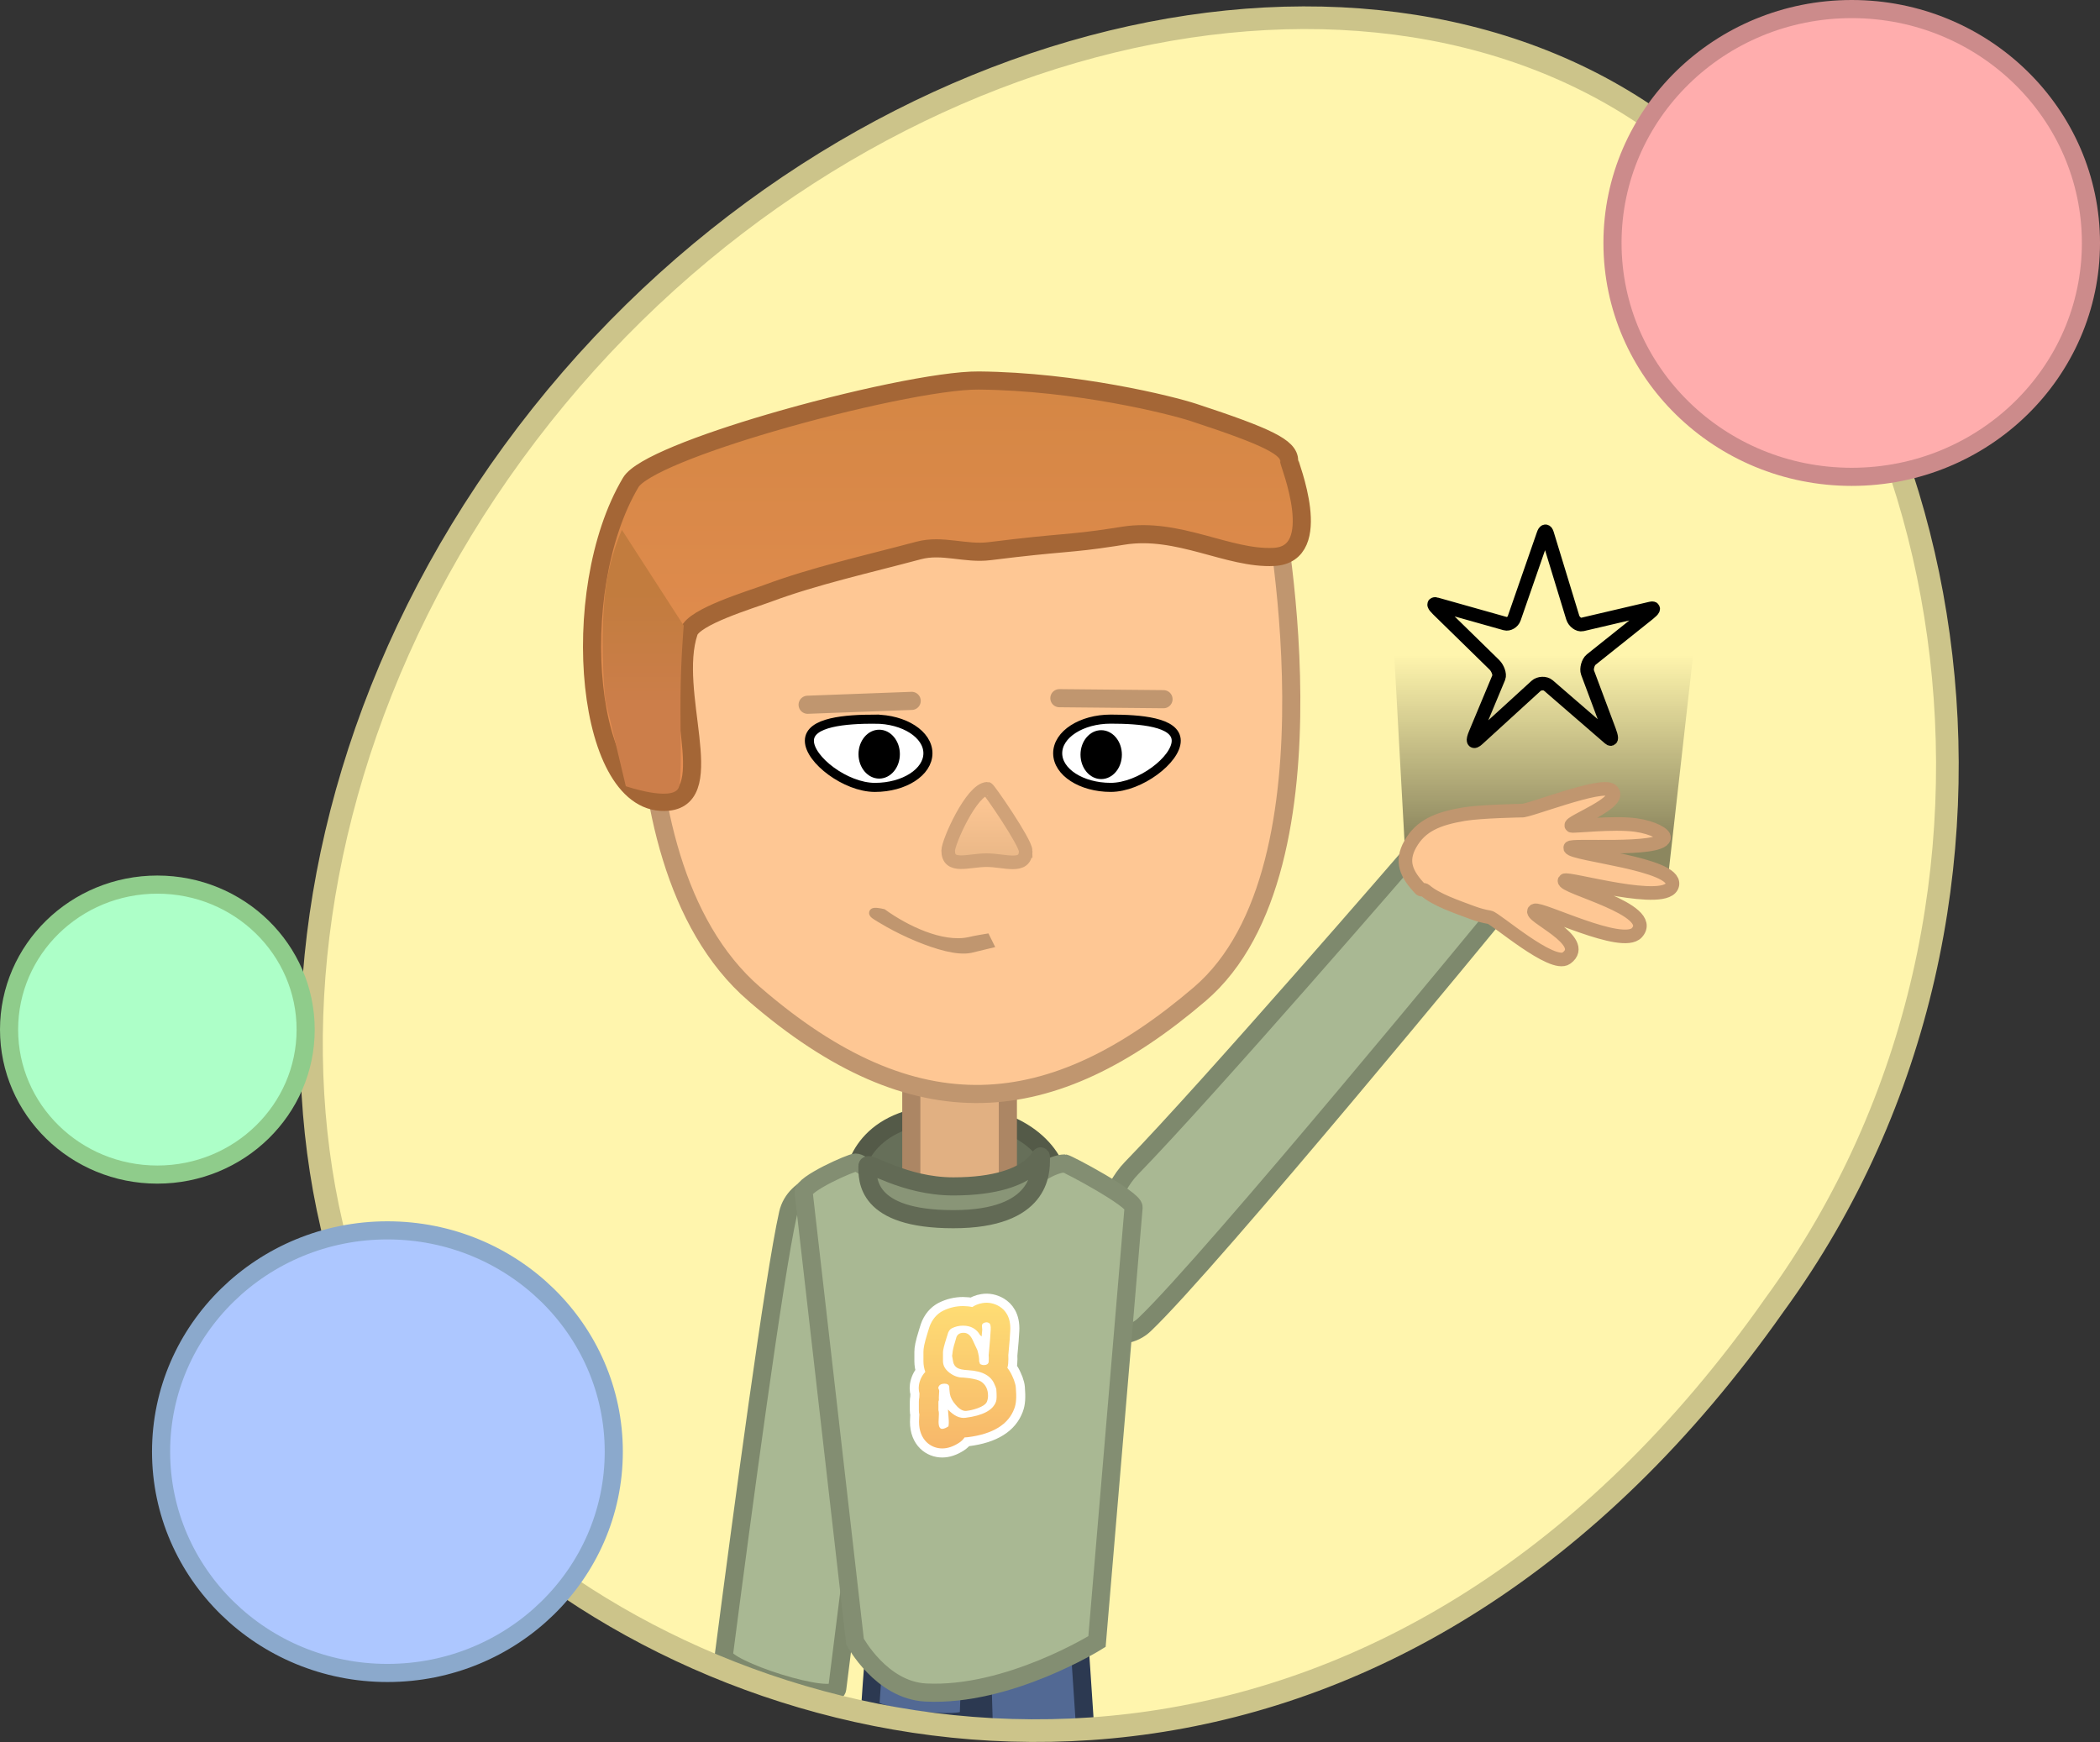 <svg version="1.1" xmlns="http://www.w3.org/2000/svg" xmlns:xlink="http://www.w3.org/1999/xlink" width="231.727" height="192.239" viewBox="0,0,231.727,192.239"><rect x="0" y="0" width="231.727" height="192.239" fill="#333333" stroke="none"/><defs><linearGradient x1="230.891" y1="227.647" x2="230.891" y2="243.726" gradientUnits="userSpaceOnUse" id="color-1"><stop offset="0" stop-color="#fedd74"/><stop offset="1" stop-color="#f7b76a"/></linearGradient><linearGradient x1="230.891" y1="227.647" x2="230.891" y2="243.726" gradientUnits="userSpaceOnUse" id="color-2"><stop offset="0" stop-color="#fedd74"/><stop offset="1" stop-color="#f7b76a"/></linearGradient><linearGradient x1="228.662" y1="121.957" x2="228.662" y2="172.38" gradientUnits="userSpaceOnUse" id="color-3"><stop offset="0" stop-color="#d38643"/><stop offset="1" stop-color="#e68e53"/></linearGradient><linearGradient x1="233.002" y1="171.574" x2="233.002" y2="178.804" gradientUnits="userSpaceOnUse" id="color-4"><stop offset="0" stop-color="#fec794"/><stop offset="1" stop-color="#e9b787"/></linearGradient><linearGradient x1="193.818" y1="149.288" x2="193.818" y2="161.702" gradientUnits="userSpaceOnUse" id="color-5"><stop offset="0" stop-color="#c27c3e"/><stop offset="1" stop-color="#cc7e4a"/></linearGradient><linearGradient x1="290.841" y1="156.152" x2="290.841" y2="176.402" gradientUnits="userSpaceOnUse" id="color-6"><stop offset="0" stop-color="#000000" stop-opacity="0"/><stop offset="1" stop-color="#000000" stop-opacity="0.451"/></linearGradient></defs><g transform="translate(-124.136,-83.881)"><g stroke-miterlimit="10"><path d="M319.958,227.862c-40.744,57.918 -98.316,54.519 -132.89,31.313c-34.574,-23.206 -39.059,-80.431 -6.315,-125.349c32.744,-44.918 90.316,-60.519 124.89,-37.313c34.574,23.206 47.059,86.431 14.315,131.349z" fill="#fff5ad" stroke="#ccc48a" stroke-width="2" stroke-linecap="butt"/><path d="" fill="#6f9f54" stroke="none" stroke-width="2" stroke-linecap="butt"/><g stroke-width="2"><path d="" fill="#1fa2de" stroke="#0067db" stroke-linecap="butt"/><path d="" fill="#f0f0f0" stroke="#bcbcbc" stroke-linecap="butt"/><path d="" fill="none" stroke="#bcbcbc" stroke-linecap="round"/><path d="" fill="none" stroke="#bcbcbc" stroke-linecap="round"/><g fill="none" stroke="#d3d3d3" stroke-linecap="round"><path d=""/><path d=""/><path d=""/></g><path d="" fill="#f0f0f0" stroke="#bcbcbc" stroke-linecap="butt"/></g><g stroke-width="2"><path d="" fill="#1fa2de" stroke="#0067db" stroke-linecap="butt"/><path d="" fill="#f0f0f0" stroke="#bcbcbc" stroke-linecap="butt"/><path d="" fill="none" stroke="#bcbcbc" stroke-linecap="round"/><path d="" fill="none" stroke="#bcbcbc" stroke-linecap="round"/><g fill="none" stroke="#d3d3d3" stroke-linecap="round"><path d=""/><path d=""/><path d=""/></g><path d="" fill="#f0f0f0" stroke="#bcbcbc" stroke-linecap="butt"/></g><path d="M289.395,184.586c0,0 -31.58,38.452 -38.966,45.475c-2.51,2.387 -6.573,0.332 -6.573,0.332c0,0 0.614,-12.945 5.117,-17.58c8.715,-8.97 31.034,-34.808 31.034,-34.808c0,0 2.35,4.143 8.378,5.748z" fill="#a9b893" stroke="#7e896d" stroke-width="2" stroke-linecap="butt"/><path d="M220.169,272.194c0.252,-3.847 0.411,-5.489 0.411,-5.489h10.846c0,0 -0.271,2.445 -0.391,6.608c-0.041,1.43 -10.944,0.077 -10.866,-1.119z" fill="#526994" stroke="#2c3951" stroke-width="2" stroke-linecap="butt"/><path d="M240.97,214.571c0,2.777 -3.486,2.301 -12.047,2.301c-8.561,0 -10.665,0.703 -10.665,-2.074c0,-2.777 2.104,-7.982 10.665,-7.982c8.561,0 12.047,4.978 12.047,7.755z" fill="#666f59" stroke="#545a48" stroke-width="2" stroke-linecap="butt"/><path d="M224.695,229.243v-29.937h10.655v29.937z" fill="#e1b082" stroke="#ac8664" stroke-width="2" stroke-linecap="butt"/><path d="M207.372,193.584c-17.801,-15.403 -10.465,-55.243 -10.465,-55.243c0,0 20.565,-8.034 34.322,-8.034c13.756,0 33.226,8.034 33.226,8.034c0,0 8.426,41.26 -7.928,55.243c-16.354,13.983 -31.353,15.403 -49.154,0z" fill="#fec794" stroke="#c0966f" stroke-width="2" stroke-linecap="butt"/><path d="M232.695,274.427c-0.148,-5.21 -0.255,-8.633 -0.255,-8.633h10.846c0,0 0.237,3.39 0.592,8.817c0.033,0.498 -3.477,0.214 -6.572,0.107c-2.423,-0.083 -4.592,0.351 -4.611,-0.291z" fill="#526994" stroke="#2c3951" stroke-width="2" stroke-linecap="butt"/><path d="M204.013,266.505c2.035,-15.659 5.539,-41.843 7.079,-48.687c0.76,-3.379 5.28,-3.929 5.28,-3.929c0,0 6.684,11.103 5.516,17.459c-1.472,8.015 -3.872,26.786 -5.366,38.893c-0.224,1.815 -12.709,-2.196 -12.509,-3.736z" fill="#a9b893" stroke="#7e896d" stroke-width="2" stroke-linecap="butt"/><path d="M218.484,265.033c0,0 -5.072,-44.335 -5.667,-49.538c-0.111,-0.973 5.241,-3.316 5.714,-3.316c1.515,0 5.358,5.861 10.516,5.888c4.294,0.022 9.837,-5.789 12.581,-5.789c0.29,0 7.672,3.94 7.596,4.848c-0.564,6.69 -4.038,47.907 -4.038,47.907c0,0 -9.773,6.096 -18.905,5.627c-4.921,-0.253 -7.797,-5.627 -7.797,-5.627z" fill="#a9b893" stroke="#838e72" stroke-width="2" stroke-linecap="butt"/><path d="M219.856,212.553c0,-0.629 3.97,2.255 9.477,2.255c9.694,0 9.663,-4.479 9.663,-3.024c0,1.455 0.031,6.642 -9.663,6.642c-9.694,0 -9.477,-4.418 -9.477,-5.873z" fill="#899577" stroke="#626a55" stroke-width="2" stroke-linecap="butt"/><g stroke-width="2" stroke-linecap="butt"><path d="M236.066,239.309c-0.634,1.756 -2.357,2.824 -5.12,3.173c-0.126,0.016 -0.249,0.026 -0.373,0.029c-0.161,0.235 -0.371,0.44 -0.618,0.599c-0.648,0.414 -1.254,0.616 -1.852,0.616c-1.23,0 -2.555,-0.918 -2.555,-2.936c0,-0.137 0.006,-0.316 0.02,-0.563c0.006,-0.106 0.012,-0.188 0.014,-0.249c-0.033,-0.153 -0.051,-0.308 -0.051,-0.465v-0.95c0,-0.155 0.016,-0.31 0.047,-0.465c0.002,-0.131 0.008,-0.279 0.018,-0.44c-0.047,-0.173 -0.082,-0.373 -0.082,-0.597c0,-0.102 0.008,-0.204 0.022,-0.304c0.075,-0.526 0.308,-1.054 0.703,-1.476c-0.135,-0.379 -0.206,-0.779 -0.206,-1.189v-1.001c0,-0.406 0.08,-0.912 0.475,-2.172c0.165,-0.542 0.218,-0.71 0.29,-0.867c0.387,-0.867 0.969,-1.301 1.393,-1.515c0.693,-0.345 1.436,-0.522 2.21,-0.522c0.357,0 0.699,0.037 1.024,0.108c0.145,-0.098 0.3,-0.181 0.465,-0.249c0.21,-0.09 0.434,-0.153 0.681,-0.192c0.618,-0.106 1.272,0.026 1.841,0.371c0.599,0.365 1.285,1.122 1.201,2.681c-0.014,0.275 -0.037,0.642 -0.073,1.12c-0.002,0.012 -0.002,0.024 -0.004,0.035c-0.031,0.347 -0.077,0.865 -0.137,1.55c0.016,0.265 0.01,0.561 -0.014,0.911c-0.01,0.133 -0.031,0.267 -0.067,0.396c-0.008,0.029 -0.016,0.057 -0.024,0.082c0.265,0.339 0.445,0.679 0.569,0.973c0.116,0.234 0.214,0.502 0.3,0.83c0.033,0.124 0.055,0.249 0.065,0.377c0.088,1.101 0.043,1.75 -0.161,2.3z" fill="url(#color-1)" stroke="#ffffff"/><path d="M236.066,239.309c-0.634,1.756 -2.357,2.824 -5.12,3.173c-0.126,0.016 -0.249,0.026 -0.373,0.029c-0.161,0.235 -0.371,0.44 -0.618,0.599c-0.648,0.414 -1.254,0.616 -1.852,0.616c-1.23,0 -2.555,-0.918 -2.555,-2.936c0,-0.137 0.006,-0.316 0.02,-0.563c0.006,-0.106 0.012,-0.188 0.014,-0.249c-0.033,-0.153 -0.051,-0.308 -0.051,-0.465v-0.95c0,-0.155 0.016,-0.31 0.047,-0.465c0.002,-0.131 0.008,-0.279 0.018,-0.44c-0.047,-0.173 -0.082,-0.373 -0.082,-0.597c0,-0.102 0.008,-0.204 0.022,-0.304c0.075,-0.526 0.308,-1.054 0.703,-1.476c-0.135,-0.379 -0.206,-0.779 -0.206,-1.189v-1.001c0,-0.406 0.08,-0.912 0.475,-2.172c0.165,-0.542 0.218,-0.71 0.29,-0.867c0.387,-0.867 0.969,-1.301 1.393,-1.515c0.693,-0.345 1.436,-0.522 2.21,-0.522c0.357,0 0.699,0.037 1.024,0.108c0.145,-0.098 0.3,-0.181 0.465,-0.249c0.21,-0.09 0.434,-0.153 0.681,-0.192c0.618,-0.106 1.272,0.026 1.841,0.371c0.599,0.365 1.285,1.122 1.201,2.681c-0.014,0.275 -0.037,0.642 -0.073,1.12c-0.002,0.012 -0.002,0.024 -0.004,0.035c-0.031,0.347 -0.077,0.865 -0.137,1.55c0.016,0.265 0.01,0.561 -0.014,0.911c-0.01,0.133 -0.031,0.267 -0.067,0.396c-0.008,0.029 -0.016,0.057 -0.024,0.082c0.265,0.339 0.445,0.679 0.569,0.973c0.116,0.234 0.214,0.502 0.3,0.83c0.033,0.124 0.055,0.249 0.065,0.377c0.088,1.101 0.043,1.75 -0.161,2.3z" fill="url(#color-2)" stroke="none"/><path d="M234.075,237.183c0.057,0.714 0.046,1.174 -0.035,1.381c-0.334,0.944 -1.456,1.536 -3.366,1.778c-0.645,0.081 -1.289,-0.224 -1.933,-0.915c0,0.104 0.023,0.414 0.069,0.932c0.035,0.38 0.029,0.69 -0.017,0.932c-0.288,0.184 -0.518,0.276 -0.691,0.276c-0.265,0 -0.397,-0.259 -0.397,-0.777c0,-0.092 0.006,-0.239 0.017,-0.44c0.011,-0.201 0.017,-0.342 0.017,-0.423c0,-0.196 -0.017,-0.334 -0.052,-0.414v-0.949c0,-0.023 0.006,-0.049 0.017,-0.078c0.011,-0.029 0.023,-0.055 0.035,-0.078c-0.012,-0.161 -0.006,-0.408 0.017,-0.742c0.023,-0.207 0.023,-0.339 0,-0.397c-0.058,-0.115 -0.086,-0.184 -0.086,-0.207c0.046,-0.322 0.282,-0.483 0.708,-0.483c0.276,0 0.443,0.098 0.501,0.293c0,0.184 0.023,0.455 0.069,0.811c0.069,0.414 0.288,0.829 0.656,1.243c0.403,0.472 0.788,0.691 1.157,0.656c0.414,-0.046 0.828,-0.144 1.243,-0.293c0.575,-0.207 0.921,-0.449 1.036,-0.725c0.08,-0.207 0.121,-0.426 0.121,-0.656c0,-0.702 -0.259,-1.225 -0.777,-1.571c-0.23,-0.15 -0.656,-0.27 -1.277,-0.363c-0.357,-0.046 -0.576,-0.069 -0.656,-0.069c-0.552,0.012 -1.067,-0.167 -1.545,-0.535c-0.478,-0.368 -0.716,-0.794 -0.716,-1.277v-1.001c0,-0.218 0.127,-0.731 0.38,-1.536c0.115,-0.38 0.178,-0.581 0.19,-0.604c0.103,-0.242 0.236,-0.403 0.397,-0.483c0.391,-0.195 0.805,-0.293 1.243,-0.293c0.851,0 1.479,0.345 1.881,1.036c0.035,0.035 0.092,0.086 0.173,0.155c0.011,-0.161 0.035,-0.408 0.069,-0.742c-0.012,-0.15 -0.023,-0.293 -0.035,-0.432c0,-0.161 0.08,-0.27 0.242,-0.328c0.046,-0.023 0.109,-0.04 0.19,-0.052c0.115,-0.023 0.239,0.006 0.371,0.086c0.132,0.081 0.187,0.322 0.164,0.725c-0.012,0.253 -0.035,0.61 -0.069,1.07c-0.035,0.38 -0.086,0.961 -0.155,1.744c0.023,0.184 0.023,0.437 0,0.759c-0.058,0.219 -0.23,0.328 -0.518,0.328c-0.15,0 -0.293,-0.04 -0.432,-0.121c-0.069,-0.218 -0.103,-0.311 -0.103,-0.276c0.023,-0.311 -0.04,-0.725 -0.19,-1.243c-0.127,-0.265 -0.302,-0.641 -0.526,-1.13c-0.224,-0.489 -0.521,-0.751 -0.889,-0.786c-0.46,-0.035 -0.759,0.121 -0.898,0.466c-0.046,0.15 -0.109,0.369 -0.19,0.656c-0.138,0.426 -0.224,0.834 -0.259,1.225c-0.012,0.127 -0.023,0.179 -0.035,0.155c0.035,0.23 0.075,0.46 0.121,0.691c0.057,0.288 0.199,0.506 0.423,0.656c0.224,0.15 0.653,0.242 1.286,0.276c1.553,0.092 2.514,0.633 2.882,1.623c0.057,0.092 0.115,0.247 0.172,0.466z" fill="#ffffff" stroke="none"/></g><path d="M266.384,134.713c0,0.31 4.078,10.328 -1.672,10.627c-5.021,0.261 -10.548,-3.322 -16.651,-2.337c-0.359,0.058 -0.696,0.111 -1.015,0.16c-5.107,0.785 -5.5,0.514 -13.714,1.543c-2.672,0.335 -5.214,-0.774 -7.823,-0.077c-5.796,1.548 -11.518,2.815 -16.633,4.719c-1.919,0.715 -8.156,2.566 -8.726,4.267c-2.223,6.63 3.412,18.16 -2.29,18.738c-9.094,0.922 -11.306,-23.145 -4.124,-35.23c1.037,-1.746 7.742,-4.323 15.401,-6.57c8.778,-2.576 18.811,-4.719 23.003,-4.68c10.77,0.1 21.189,2.7 23.707,3.527c8.216,2.7 10.538,3.854 10.538,5.314z" fill="url(#color-3)" stroke="#a46636" stroke-width="2" stroke-linecap="butt"/><path d="M237.316,177.793c0,1.997 -2.318,1.012 -4.315,1.012c-1.997,0 -4.237,0.946 -4.237,-1.051c0,-0.957 2.598,-6.787 4.327,-6.827c0.143,-0.003 4.225,5.905 4.225,6.866z" fill="url(#color-4)" stroke="#d0a278" stroke-width="1.5" stroke-linecap="butt"/><path d="M220.679,163.243c3.231,0 5.85,1.686 5.85,3.766c0,2.08 -2.619,3.766 -5.85,3.766c-3.231,0 -7.231,-3.068 -7.231,-5.148c0,-2.08 4.001,-2.385 7.231,-2.385z" fill="#ffffff" stroke="#000000" stroke-width="1" stroke-linecap="butt"/><path d="M223.434,167.106c0,1.49 -1.022,2.698 -2.283,2.698c-1.261,0 -2.283,-1.208 -2.283,-2.698c0,-1.49 1.022,-2.698 2.283,-2.698c1.261,0 2.283,1.208 2.283,2.698z" fill="#000000" stroke="none" stroke-width="2" stroke-linecap="butt"/><path d="M253.929,165.625c0,2.08 -4.001,5.148 -7.231,5.148c-3.231,0 -5.85,-1.686 -5.85,-3.766c0,-2.08 2.619,-3.766 5.85,-3.766c3.231,0 7.231,0.305 7.231,2.385z" fill="#ffffff" stroke="#000000" stroke-width="1" stroke-linecap="butt"/><path d="M247.931,167.16c0,1.49 -1.022,2.698 -2.283,2.698c-1.261,0 -2.283,-1.208 -2.283,-2.698c0,-1.49 1.022,-2.698 2.283,-2.698c1.261,0 2.283,1.208 2.283,2.698z" fill="#000000" stroke="none" stroke-width="2" stroke-linecap="butt"/><path d="M193.192,170.645c0,0 -2.259,-9.506 -2.259,-9.512c-0.206,-1.759 -0.55,-7.507 0.019,-12.184c0.44,-3.616 1.808,-6.592 1.808,-6.592l6.825,10.565c0,0 -0.324,3.727 -0.358,7.794c-0.038,4.476 0.195,9.364 -0.228,10.148c-0.802,1.485 -5.806,-0.219 -5.806,-0.219z" fill="url(#color-5)" stroke="none" stroke-width="2" stroke-linecap="butt"/><path d="M213.254,161.655l11.484,-0.428" fill="none" stroke="#c0966f" stroke-width="2" stroke-linecap="round"/><path d="M252.525,161.041l-11.491,-0.11" fill="none" stroke="#c0966f" stroke-width="2" stroke-linecap="round"/><path d="M233.231,188.063c-0.682,0.17 -1.357,0.315 -2.036,0.486c-1.438,0.287 -3.688,-0.402 -5.715,-1.232c-2.568,-1.051 -4.482,-2.299 -4.643,-2.401c-0.982,-0.624 0.701,-0.233 0.701,-0.233c2.464,1.776 6.453,3.735 9.49,3.123c0.668,-0.165 1.894,-0.365 1.894,-0.365z" fill="#c0966f" stroke="#c0966f" stroke-width="1" stroke-linecap="butt"/><path d="" fill="#6f9f54" stroke="none" stroke-width="2" stroke-linecap="butt"/><g stroke-width="2"><path d="" fill="#1fa2de" stroke="#0067db" stroke-linecap="butt"/><path d="" fill="#f0f0f0" stroke="#bcbcbc" stroke-linecap="butt"/><path d="" fill="none" stroke="#bcbcbc" stroke-linecap="round"/><path d="" fill="none" stroke="#bcbcbc" stroke-linecap="round"/><g fill="none" stroke="#d3d3d3" stroke-linecap="round"><path d=""/><path d=""/><path d=""/></g><path d="" fill="#f0f0f0" stroke="#bcbcbc" stroke-linecap="butt"/></g><g stroke-width="2"><path d="" fill="#1fa2de" stroke="#0067db" stroke-linecap="butt"/><path d="" fill="#f0f0f0" stroke="#bcbcbc" stroke-linecap="butt"/><path d="" fill="none" stroke="#bcbcbc" stroke-linecap="round"/><path d="" fill="none" stroke="#bcbcbc" stroke-linecap="round"/><g fill="none" stroke="#d3d3d3" stroke-linecap="round"><path d=""/><path d=""/><path d=""/></g><path d="" fill="#f0f0f0" stroke="#bcbcbc" stroke-linecap="butt"/></g><path d="M319.958,227.862c-40.744,57.918 -98.316,54.519 -132.89,31.313c-34.574,-23.206 -39.059,-80.431 -6.315,-125.349c32.744,-44.918 90.316,-60.519 124.89,-37.313c34.574,23.206 47.059,86.431 14.315,131.349z" fill="none" stroke="#ccc48a" stroke-width="2.5" stroke-linecap="butt"/><path d="M191.864,244.081c0,13.488 -11.183,24.422 -24.977,24.422c-13.795,0 -24.977,-10.934 -24.977,-24.422c0,-13.488 11.183,-24.422 24.977,-24.422c13.795,0 24.977,10.934 24.977,24.422z" fill="#adc7ff" stroke="#8ba9cc" stroke-width="2" stroke-linecap="butt"/><path d="M354.864,110.692c0,14.255 -11.819,25.811 -26.398,25.811c-14.579,0 -26.398,-11.556 -26.398,-25.811c0,-14.255 11.819,-25.811 26.398,-25.811c14.579,0 26.398,11.556 26.398,25.811z" fill="#ffadad" stroke="#cc8b8b" stroke-width="2" stroke-linecap="butt"/><path d="M157.864,197.503c0,8.837 -7.326,16 -16.364,16c-9.037,0 -16.364,-7.163 -16.364,-16c0,-8.837 7.326,-16 16.364,-16c9.037,0 16.364,7.163 16.364,16z" fill="#adffc8" stroke="#8fcc8b" stroke-width="2" stroke-linecap="butt"/><path d="M282.63,150.559c1.725,0.486 6.589,1.856 7.609,2.144c0.366,0.103 0.84,-0.174 0.981,-0.58c0.419,-1.206 2.528,-7.279 3.228,-9.293c0.142,-0.408 0.295,-0.424 0.412,-0.04c0.593,1.941 2.422,7.927 2.819,9.228c0.148,0.486 0.664,0.869 1.053,0.778c1.032,-0.242 5.751,-1.346 7.558,-1.769c0.439,-0.103 0.341,0.126 -0.228,0.58c-1.764,1.408 -5.486,4.38 -6.347,5.067c-0.349,0.278 -0.545,1.033 -0.402,1.42c0.329,0.891 1.672,4.478 2.396,6.407c0.279,0.745 0.306,1.105 0.033,0.868c-1.408,-1.218 -5.819,-5.034 -6.756,-5.845c-0.34,-0.294 -1.003,-0.268 -1.354,0.053c-0.878,0.802 -4.712,4.304 -6.43,5.874c-0.513,0.469 -0.608,0.214 -0.271,-0.594c0.814,-1.95 2.252,-5.396 2.59,-6.208c0.141,-0.339 -0.107,-1.031 -0.49,-1.406c-0.898,-0.879 -4.607,-4.506 -6.236,-6.1c-0.475,-0.465 -0.546,-0.692 -0.165,-0.585z" fill="none" stroke="#000000" stroke-width="1.5" stroke-linecap="round"/><path d="M279.319,180.402l-1.333,-24.25l33.046,-0.556l-2.889,25.583z" fill="url(#color-6)" stroke="#000000" stroke-width="0" stroke-linecap="butt"/><path d="M292.038,173.338c0.569,0.151 8.812,-3.151 9.913,-2.24c1.541,1.275 -4.883,3.555 -4.409,3.911c0.155,0.116 4.636,-0.428 7.108,-0.08c1.953,0.275 3.221,1.044 3.106,1.43c-0.448,1.506 -10.474,0.678 -10.363,1.087c0.204,0.754 11.722,1.748 11.286,4.069c-0.462,2.459 -11.67,-0.874 -11.896,-0.473c-0.417,0.742 10.336,3.179 7.973,5.771c-1.607,1.762 -10.616,-2.806 -11.275,-2.454c-0.933,0.498 6.142,3.34 3.506,5.256c-1.549,1.125 -7.835,-4.399 -8.469,-4.504c-0.627,-0.104 -1.275,-0.277 -1.943,-0.526c-1.736,-0.647 -4.006,-1.418 -5.172,-2.44c-0.163,-0.143 -0.395,-0.002 -0.536,-0.151c-1.555,-1.642 -2.193,-3.033 -1.111,-4.956c1.151,-2.046 3.016,-2.815 5.907,-3.307c1.838,-0.313 6.375,-0.393 6.375,-0.393z" fill="#fec794" stroke="#c0966f" stroke-width="1.5" stroke-linecap="butt"/></g></g></svg><!--rotationCenter:115.86364:96.119255-->